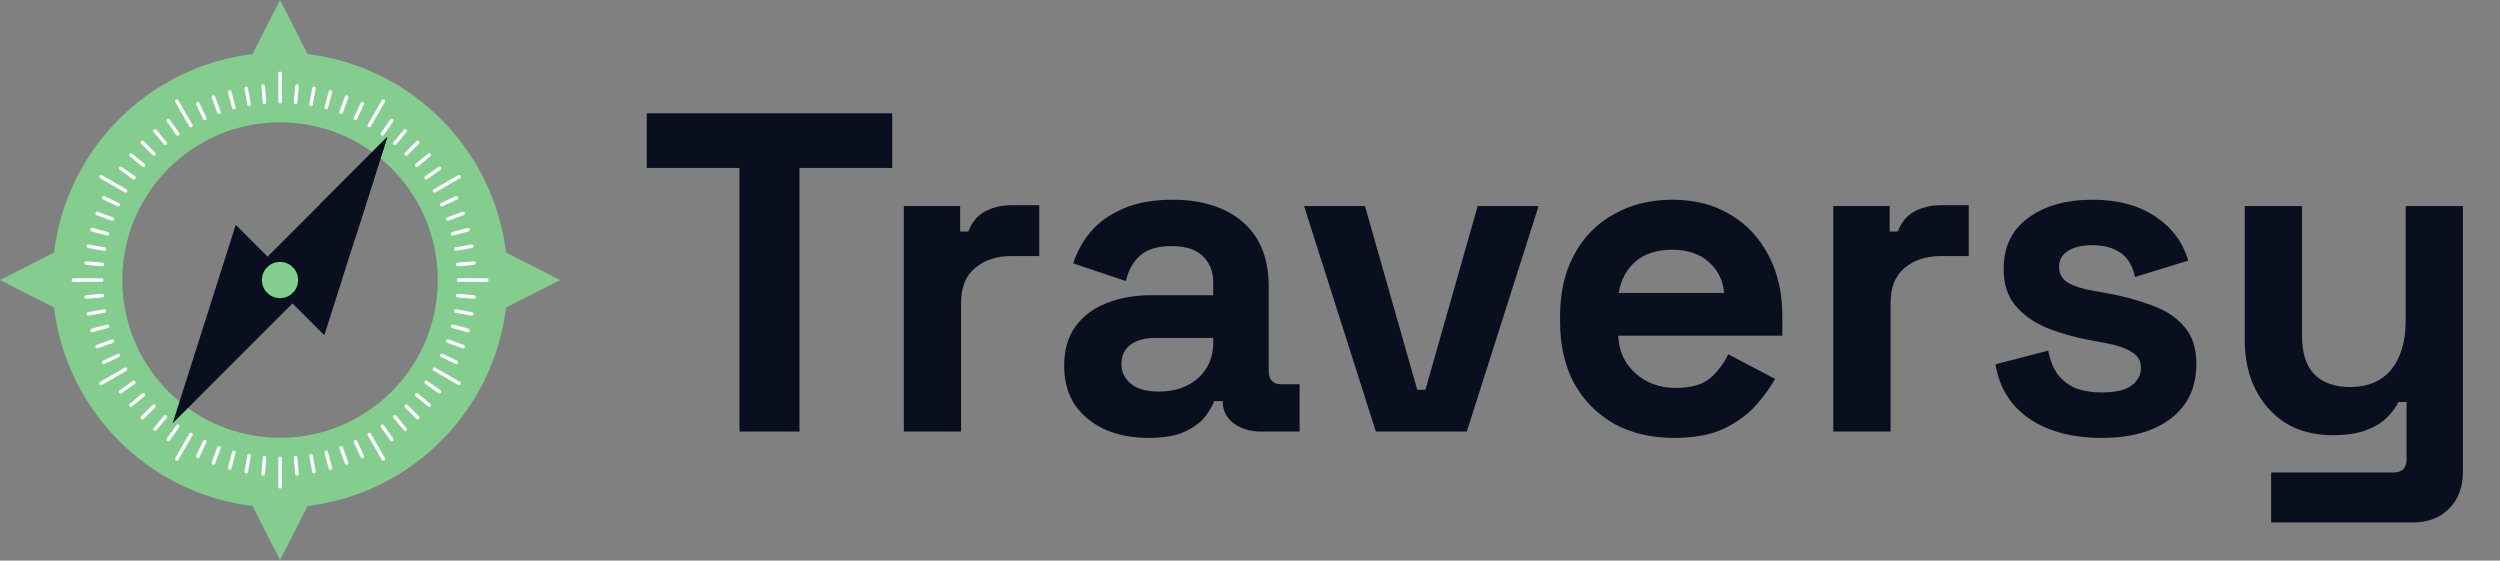 <svg width="165" height="37" viewBox="0 0 165 37" fill="none" xmlns="http://www.w3.org/2000/svg">
<rect x="0" y="0" width="165" height="37" fill="#808080" stroke="none"/>
<path d="M33.398 20.299L36.965 18.483L33.398 16.667C32.573 9.82 27.144 4.393 20.299 3.568L18.483 0L16.666 3.568C9.82 4.393 4.392 9.82 3.567 16.667L0 18.483L3.567 20.298C4.392 27.144 9.82 32.572 16.666 33.397L18.483 36.965L20.298 33.398C27.144 32.573 32.573 27.145 33.398 20.299ZM18.483 28.894C12.733 28.894 8.072 24.233 8.072 18.483C8.072 12.733 12.733 8.072 18.483 8.072C24.233 8.072 28.893 12.733 28.893 18.483C28.893 24.233 24.233 28.894 18.483 28.894Z" fill="#83CD8F"/>
<path d="M18.484 6.706V4.841" stroke="white" stroke-width="0.238" stroke-miterlimit="10" stroke-linecap="round"/>
<path d="M12.596 8.283L11.664 6.669" stroke="white" stroke-width="0.238" stroke-miterlimit="10" stroke-linecap="round"/>
<path d="M8.283 12.594L6.668 11.662" stroke="white" stroke-width="0.238" stroke-miterlimit="10" stroke-linecap="round"/>
<path d="M6.706 18.483H4.842" stroke="white" stroke-width="0.238" stroke-miterlimit="10" stroke-linecap="round"/>
<path d="M8.283 24.372L6.668 25.304" stroke="white" stroke-width="0.238" stroke-miterlimit="10" stroke-linecap="round"/>
<path d="M12.598 28.683L11.666 30.297" stroke="white" stroke-width="0.238" stroke-miterlimit="10" stroke-linecap="round"/>
<path d="M18.485 30.26L18.484 32.124" stroke="white" stroke-width="0.238" stroke-miterlimit="10" stroke-linecap="round"/>
<path d="M24.375 28.682L25.307 30.297" stroke="white" stroke-width="0.238" stroke-miterlimit="10" stroke-linecap="round"/>
<path d="M28.682 24.371L30.296 25.304" stroke="white" stroke-width="0.238" stroke-miterlimit="10" stroke-linecap="round"/>
<path d="M30.262 18.482L32.126 18.483" stroke="white" stroke-width="0.238" stroke-miterlimit="10" stroke-linecap="round"/>
<path d="M28.682 12.593L30.297 11.662" stroke="white" stroke-width="0.238" stroke-miterlimit="10" stroke-linecap="round"/>
<path d="M24.373 8.283L25.306 6.668" stroke="white" stroke-width="0.238" stroke-miterlimit="10" stroke-linecap="round"/>
<path d="M21.406 22.125L25.571 9.026L17.658 16.94L15.559 14.84L11.393 27.939L19.306 20.025L21.406 22.125Z" fill="#090F1F"/>
<path d="M23.431 15.755L25.57 9.026L21.137 13.461L23.431 15.755Z" fill="#090F1F"/>
<path d="M19.675 18.483C19.675 19.143 19.14 19.677 18.48 19.677C17.82 19.677 17.285 19.143 17.285 18.483C17.285 17.823 17.82 17.287 18.48 17.287C19.14 17.287 19.675 17.823 19.675 18.483Z" fill="#83CD8F"/>
<path d="M17.459 6.75L17.365 5.686" stroke="white" stroke-width="0.238" stroke-miterlimit="10" stroke-linecap="round"/>
<path d="M16.438 6.885L16.252 5.832" stroke="white" stroke-width="0.238" stroke-miterlimit="10" stroke-linecap="round"/>
<path d="M15.435 7.107L15.158 6.075" stroke="white" stroke-width="0.238" stroke-miterlimit="10" stroke-linecap="round"/>
<path d="M14.455 7.416L14.09 6.412" stroke="white" stroke-width="0.238" stroke-miterlimit="10" stroke-linecap="round"/>
<path d="M13.508 7.81L13.057 6.841" stroke="white" stroke-width="0.238" stroke-miterlimit="10" stroke-linecap="round"/>
<path d="M11.728 8.836L11.115 7.96" stroke="white" stroke-width="0.238" stroke-miterlimit="10" stroke-linecap="round"/>
<path d="M10.913 9.461L10.227 8.642" stroke="white" stroke-width="0.238" stroke-miterlimit="10" stroke-linecap="round"/>
<path d="M10.154 10.155L9.398 9.399" stroke="white" stroke-width="0.238" stroke-miterlimit="10" stroke-linecap="round"/>
<path d="M9.463 10.913L8.645 10.226" stroke="white" stroke-width="0.238" stroke-miterlimit="10" stroke-linecap="round"/>
<path d="M8.841 11.728L7.965 11.115" stroke="white" stroke-width="0.238" stroke-miterlimit="10" stroke-linecap="round"/>
<path d="M7.81 13.506L6.842 13.054" stroke="white" stroke-width="0.238" stroke-miterlimit="10" stroke-linecap="round"/>
<path d="M7.418 14.455L6.414 14.089" stroke="white" stroke-width="0.238" stroke-miterlimit="10" stroke-linecap="round"/>
<path d="M7.106 15.434L6.074 15.158" stroke="white" stroke-width="0.238" stroke-miterlimit="10" stroke-linecap="round"/>
<path d="M6.886 16.438L5.834 16.252" stroke="white" stroke-width="0.238" stroke-miterlimit="10" stroke-linecap="round"/>
<path d="M6.753 17.456L5.688 17.363" stroke="white" stroke-width="0.238" stroke-miterlimit="10" stroke-linecap="round"/>
<path d="M6.752 19.509L5.688 19.602" stroke="white" stroke-width="0.238" stroke-miterlimit="10" stroke-linecap="round"/>
<path d="M6.886 20.528L5.834 20.713" stroke="white" stroke-width="0.238" stroke-miterlimit="10" stroke-linecap="round"/>
<path d="M7.106 21.531L6.074 21.807" stroke="white" stroke-width="0.238" stroke-miterlimit="10" stroke-linecap="round"/>
<path d="M7.418 22.51L6.414 22.876" stroke="white" stroke-width="0.238" stroke-miterlimit="10" stroke-linecap="round"/>
<path d="M7.811 23.46L6.842 23.911" stroke="white" stroke-width="0.238" stroke-miterlimit="10" stroke-linecap="round"/>
<path d="M8.835 25.238L7.959 25.851" stroke="white" stroke-width="0.238" stroke-miterlimit="10" stroke-linecap="round"/>
<path d="M9.463 26.053L8.645 26.74" stroke="white" stroke-width="0.238" stroke-miterlimit="10" stroke-linecap="round"/>
<path d="M10.154 26.81L9.398 27.566" stroke="white" stroke-width="0.238" stroke-miterlimit="10" stroke-linecap="round"/>
<path d="M10.915 27.504L10.229 28.323" stroke="white" stroke-width="0.238" stroke-miterlimit="10" stroke-linecap="round"/>
<path d="M11.729 28.129L11.115 29.005" stroke="white" stroke-width="0.238" stroke-miterlimit="10" stroke-linecap="round"/>
<path d="M13.509 29.156L13.057 30.125" stroke="white" stroke-width="0.238" stroke-miterlimit="10" stroke-linecap="round"/>
<path d="M14.453 29.549L14.088 30.554" stroke="white" stroke-width="0.238" stroke-miterlimit="10" stroke-linecap="round"/>
<path d="M15.435 29.858L15.158 30.891" stroke="white" stroke-width="0.238" stroke-miterlimit="10" stroke-linecap="round"/>
<path d="M16.437 30.08L16.252 31.133" stroke="white" stroke-width="0.238" stroke-miterlimit="10" stroke-linecap="round"/>
<path d="M17.459 30.214L17.365 31.279" stroke="white" stroke-width="0.238" stroke-miterlimit="10" stroke-linecap="round"/>
<path d="M19.51 30.215L19.602 31.279" stroke="white" stroke-width="0.238" stroke-miterlimit="10" stroke-linecap="round"/>
<path d="M20.531 30.081L20.717 31.133" stroke="white" stroke-width="0.238" stroke-miterlimit="10" stroke-linecap="round"/>
<path d="M21.531 29.858L21.808 30.891" stroke="white" stroke-width="0.238" stroke-miterlimit="10" stroke-linecap="round"/>
<path d="M22.512 29.549L22.877 30.553" stroke="white" stroke-width="0.238" stroke-miterlimit="10" stroke-linecap="round"/>
<path d="M23.461 29.155L23.912 30.124" stroke="white" stroke-width="0.238" stroke-miterlimit="10" stroke-linecap="round"/>
<path d="M25.242 28.13L25.854 29.005" stroke="white" stroke-width="0.238" stroke-miterlimit="10" stroke-linecap="round"/>
<path d="M26.055 27.504L26.741 28.323" stroke="white" stroke-width="0.238" stroke-miterlimit="10" stroke-linecap="round"/>
<path d="M26.814 26.81L27.57 27.566" stroke="white" stroke-width="0.238" stroke-miterlimit="10" stroke-linecap="round"/>
<path d="M27.504 26.052L28.323 26.739" stroke="white" stroke-width="0.238" stroke-miterlimit="10" stroke-linecap="round"/>
<path d="M28.131 25.236L29.006 25.85" stroke="white" stroke-width="0.238" stroke-miterlimit="10" stroke-linecap="round"/>
<path d="M29.158 23.459L30.127 23.912" stroke="white" stroke-width="0.238" stroke-miterlimit="10" stroke-linecap="round"/>
<path d="M29.553 22.51L30.557 22.876" stroke="white" stroke-width="0.238" stroke-miterlimit="10" stroke-linecap="round"/>
<path d="M29.861 21.531L30.893 21.807" stroke="white" stroke-width="0.238" stroke-miterlimit="10" stroke-linecap="round"/>
<path d="M30.082 20.527L31.134 20.713" stroke="white" stroke-width="0.238" stroke-miterlimit="10" stroke-linecap="round"/>
<path d="M30.217 19.509L31.282 19.602" stroke="white" stroke-width="0.238" stroke-miterlimit="10" stroke-linecap="round"/>
<path d="M30.217 17.456L31.282 17.363" stroke="white" stroke-width="0.238" stroke-miterlimit="10" stroke-linecap="round"/>
<path d="M30.082 16.437L31.134 16.252" stroke="white" stroke-width="0.238" stroke-miterlimit="10" stroke-linecap="round"/>
<path d="M29.861 15.434L30.893 15.158" stroke="white" stroke-width="0.238" stroke-miterlimit="10" stroke-linecap="round"/>
<path d="M29.553 14.455L30.557 14.089" stroke="white" stroke-width="0.238" stroke-miterlimit="10" stroke-linecap="round"/>
<path d="M29.156 13.506L30.126 13.055" stroke="white" stroke-width="0.238" stroke-miterlimit="10" stroke-linecap="round"/>
<path d="M28.131 11.728L29.007 11.115" stroke="white" stroke-width="0.238" stroke-miterlimit="10" stroke-linecap="round"/>
<path d="M27.504 10.912L28.323 10.226" stroke="white" stroke-width="0.238" stroke-miterlimit="10" stroke-linecap="round"/>
<path d="M26.814 10.155L27.57 9.4" stroke="white" stroke-width="0.238" stroke-miterlimit="10" stroke-linecap="round"/>
<path d="M26.055 9.461L26.742 8.643" stroke="white" stroke-width="0.238" stroke-miterlimit="10" stroke-linecap="round"/>
<path d="M25.24 8.837L25.854 7.961" stroke="white" stroke-width="0.238" stroke-miterlimit="10" stroke-linecap="round"/>
<path d="M23.461 7.809L23.913 6.841" stroke="white" stroke-width="0.238" stroke-miterlimit="10" stroke-linecap="round"/>
<path d="M22.512 7.416L22.877 6.412" stroke="white" stroke-width="0.238" stroke-miterlimit="10" stroke-linecap="round"/>
<path d="M21.531 7.107L21.808 6.075" stroke="white" stroke-width="0.238" stroke-miterlimit="10" stroke-linecap="round"/>
<path d="M20.531 6.885L20.717 5.833" stroke="white" stroke-width="0.238" stroke-miterlimit="10" stroke-linecap="round"/>
<path d="M19.508 6.752L19.602 5.687" stroke="white" stroke-width="0.238" stroke-miterlimit="10" stroke-linecap="round"/>
<path d="M48.805 28.483V11.082H42.685V7.482H58.885V11.082H52.765V28.483H48.805ZM59.651 28.483V13.602H63.371V15.283H63.911C64.131 14.682 64.491 14.242 64.991 13.963C65.511 13.682 66.111 13.543 66.791 13.543H68.591V16.902H66.731C65.771 16.902 64.981 17.163 64.361 17.683C63.741 18.183 63.431 18.962 63.431 20.023V28.483H59.651ZM75.814 28.902C74.754 28.902 73.804 28.723 72.964 28.363C72.124 27.983 71.454 27.442 70.954 26.742C70.474 26.023 70.234 25.152 70.234 24.133C70.234 23.113 70.474 22.262 70.954 21.582C71.454 20.883 72.134 20.363 72.994 20.023C73.874 19.663 74.874 19.483 75.994 19.483H80.074V18.642C80.074 17.942 79.854 17.372 79.414 16.933C78.974 16.473 78.274 16.242 77.314 16.242C76.374 16.242 75.674 16.462 75.214 16.902C74.754 17.323 74.454 17.872 74.314 18.552L70.834 17.383C71.074 16.622 71.454 15.932 71.974 15.312C72.514 14.672 73.224 14.162 74.104 13.783C75.004 13.383 76.094 13.182 77.374 13.182C79.334 13.182 80.884 13.672 82.024 14.652C83.164 15.633 83.734 17.052 83.734 18.913V24.462C83.734 25.062 84.014 25.363 84.574 25.363H85.774V28.483H83.254C82.514 28.483 81.904 28.302 81.424 27.942C80.944 27.582 80.704 27.102 80.704 26.503V26.473H80.134C80.054 26.712 79.874 27.032 79.594 27.433C79.314 27.812 78.874 28.152 78.274 28.453C77.674 28.753 76.854 28.902 75.814 28.902ZM76.474 25.843C77.534 25.843 78.394 25.552 79.054 24.973C79.734 24.372 80.074 23.582 80.074 22.602V22.302H76.264C75.564 22.302 75.014 22.453 74.614 22.753C74.214 23.052 74.014 23.473 74.014 24.012C74.014 24.552 74.224 24.992 74.644 25.332C75.064 25.672 75.674 25.843 76.474 25.843ZM90.808 28.483L86.068 13.602H90.088L93.538 25.723H94.078L97.528 13.602H101.548L96.808 28.483H90.808ZM110.464 28.902C108.984 28.902 107.674 28.593 106.534 27.973C105.414 27.332 104.534 26.442 103.894 25.302C103.274 24.142 102.964 22.782 102.964 21.223V20.863C102.964 19.302 103.274 17.953 103.894 16.812C104.514 15.652 105.384 14.762 106.504 14.143C107.624 13.502 108.924 13.182 110.404 13.182C111.864 13.182 113.134 13.512 114.214 14.172C115.294 14.812 116.134 15.713 116.734 16.872C117.334 18.012 117.634 19.343 117.634 20.863V22.152H106.804C106.844 23.172 107.224 24.003 107.944 24.642C108.664 25.282 109.544 25.602 110.584 25.602C111.644 25.602 112.424 25.372 112.924 24.913C113.424 24.453 113.804 23.942 114.064 23.383L117.154 25.003C116.874 25.523 116.464 26.093 115.924 26.712C115.404 27.312 114.704 27.832 113.824 28.273C112.944 28.692 111.824 28.902 110.464 28.902ZM106.834 19.332H113.794C113.714 18.473 113.364 17.782 112.744 17.262C112.144 16.742 111.354 16.483 110.374 16.483C109.354 16.483 108.544 16.742 107.944 17.262C107.344 17.782 106.974 18.473 106.834 19.332ZM120.998 28.483V13.602H124.718V15.283H125.258C125.478 14.682 125.838 14.242 126.338 13.963C126.858 13.682 127.458 13.543 128.138 13.543H129.938V16.902H128.078C127.118 16.902 126.328 17.163 125.708 17.683C125.088 18.183 124.778 18.962 124.778 20.023V28.483H120.998ZM138.721 28.902C136.781 28.902 135.191 28.483 133.951 27.642C132.711 26.802 131.961 25.602 131.701 24.043L135.181 23.142C135.321 23.843 135.551 24.392 135.871 24.793C136.211 25.192 136.621 25.483 137.101 25.663C137.601 25.823 138.141 25.902 138.721 25.902C139.601 25.902 140.251 25.753 140.671 25.453C141.091 25.133 141.301 24.742 141.301 24.282C141.301 23.823 141.101 23.473 140.701 23.233C140.301 22.973 139.661 22.762 138.781 22.602L137.941 22.453C136.901 22.253 135.951 21.983 135.091 21.642C134.231 21.282 133.541 20.793 133.021 20.172C132.501 19.552 132.241 18.753 132.241 17.773C132.241 16.293 132.781 15.162 133.861 14.383C134.941 13.582 136.361 13.182 138.121 13.182C139.781 13.182 141.161 13.553 142.261 14.293C143.361 15.033 144.081 16.003 144.421 17.203L140.911 18.282C140.751 17.523 140.421 16.983 139.921 16.663C139.441 16.343 138.841 16.183 138.121 16.183C137.401 16.183 136.851 16.312 136.471 16.573C136.091 16.812 135.901 17.152 135.901 17.593C135.901 18.073 136.101 18.433 136.501 18.672C136.901 18.892 137.441 19.062 138.121 19.183L138.961 19.332C140.081 19.532 141.091 19.802 141.991 20.142C142.911 20.462 143.631 20.933 144.151 21.552C144.691 22.152 144.961 22.973 144.961 24.012C144.961 25.573 144.391 26.782 143.251 27.642C142.131 28.483 140.621 28.902 138.721 28.902ZM149.894 34.483V31.183H157.994C158.554 31.183 158.834 30.883 158.834 30.282V26.532H158.294C158.134 26.872 157.884 27.212 157.544 27.552C157.204 27.892 156.744 28.172 156.164 28.392C155.584 28.613 154.844 28.723 153.944 28.723C152.784 28.723 151.764 28.462 150.884 27.942C150.024 27.402 149.354 26.663 148.874 25.723C148.394 24.782 148.154 23.703 148.154 22.483V13.602H151.934V22.183C151.934 23.302 152.204 24.142 152.744 24.703C153.304 25.262 154.094 25.543 155.114 25.543C156.274 25.543 157.174 25.163 157.814 24.402C158.454 23.622 158.774 22.543 158.774 21.163V13.602H162.554V31.122C162.554 32.142 162.254 32.953 161.654 33.553C161.054 34.172 160.254 34.483 159.254 34.483H149.894Z" fill="#090F1F"/>
</svg>

